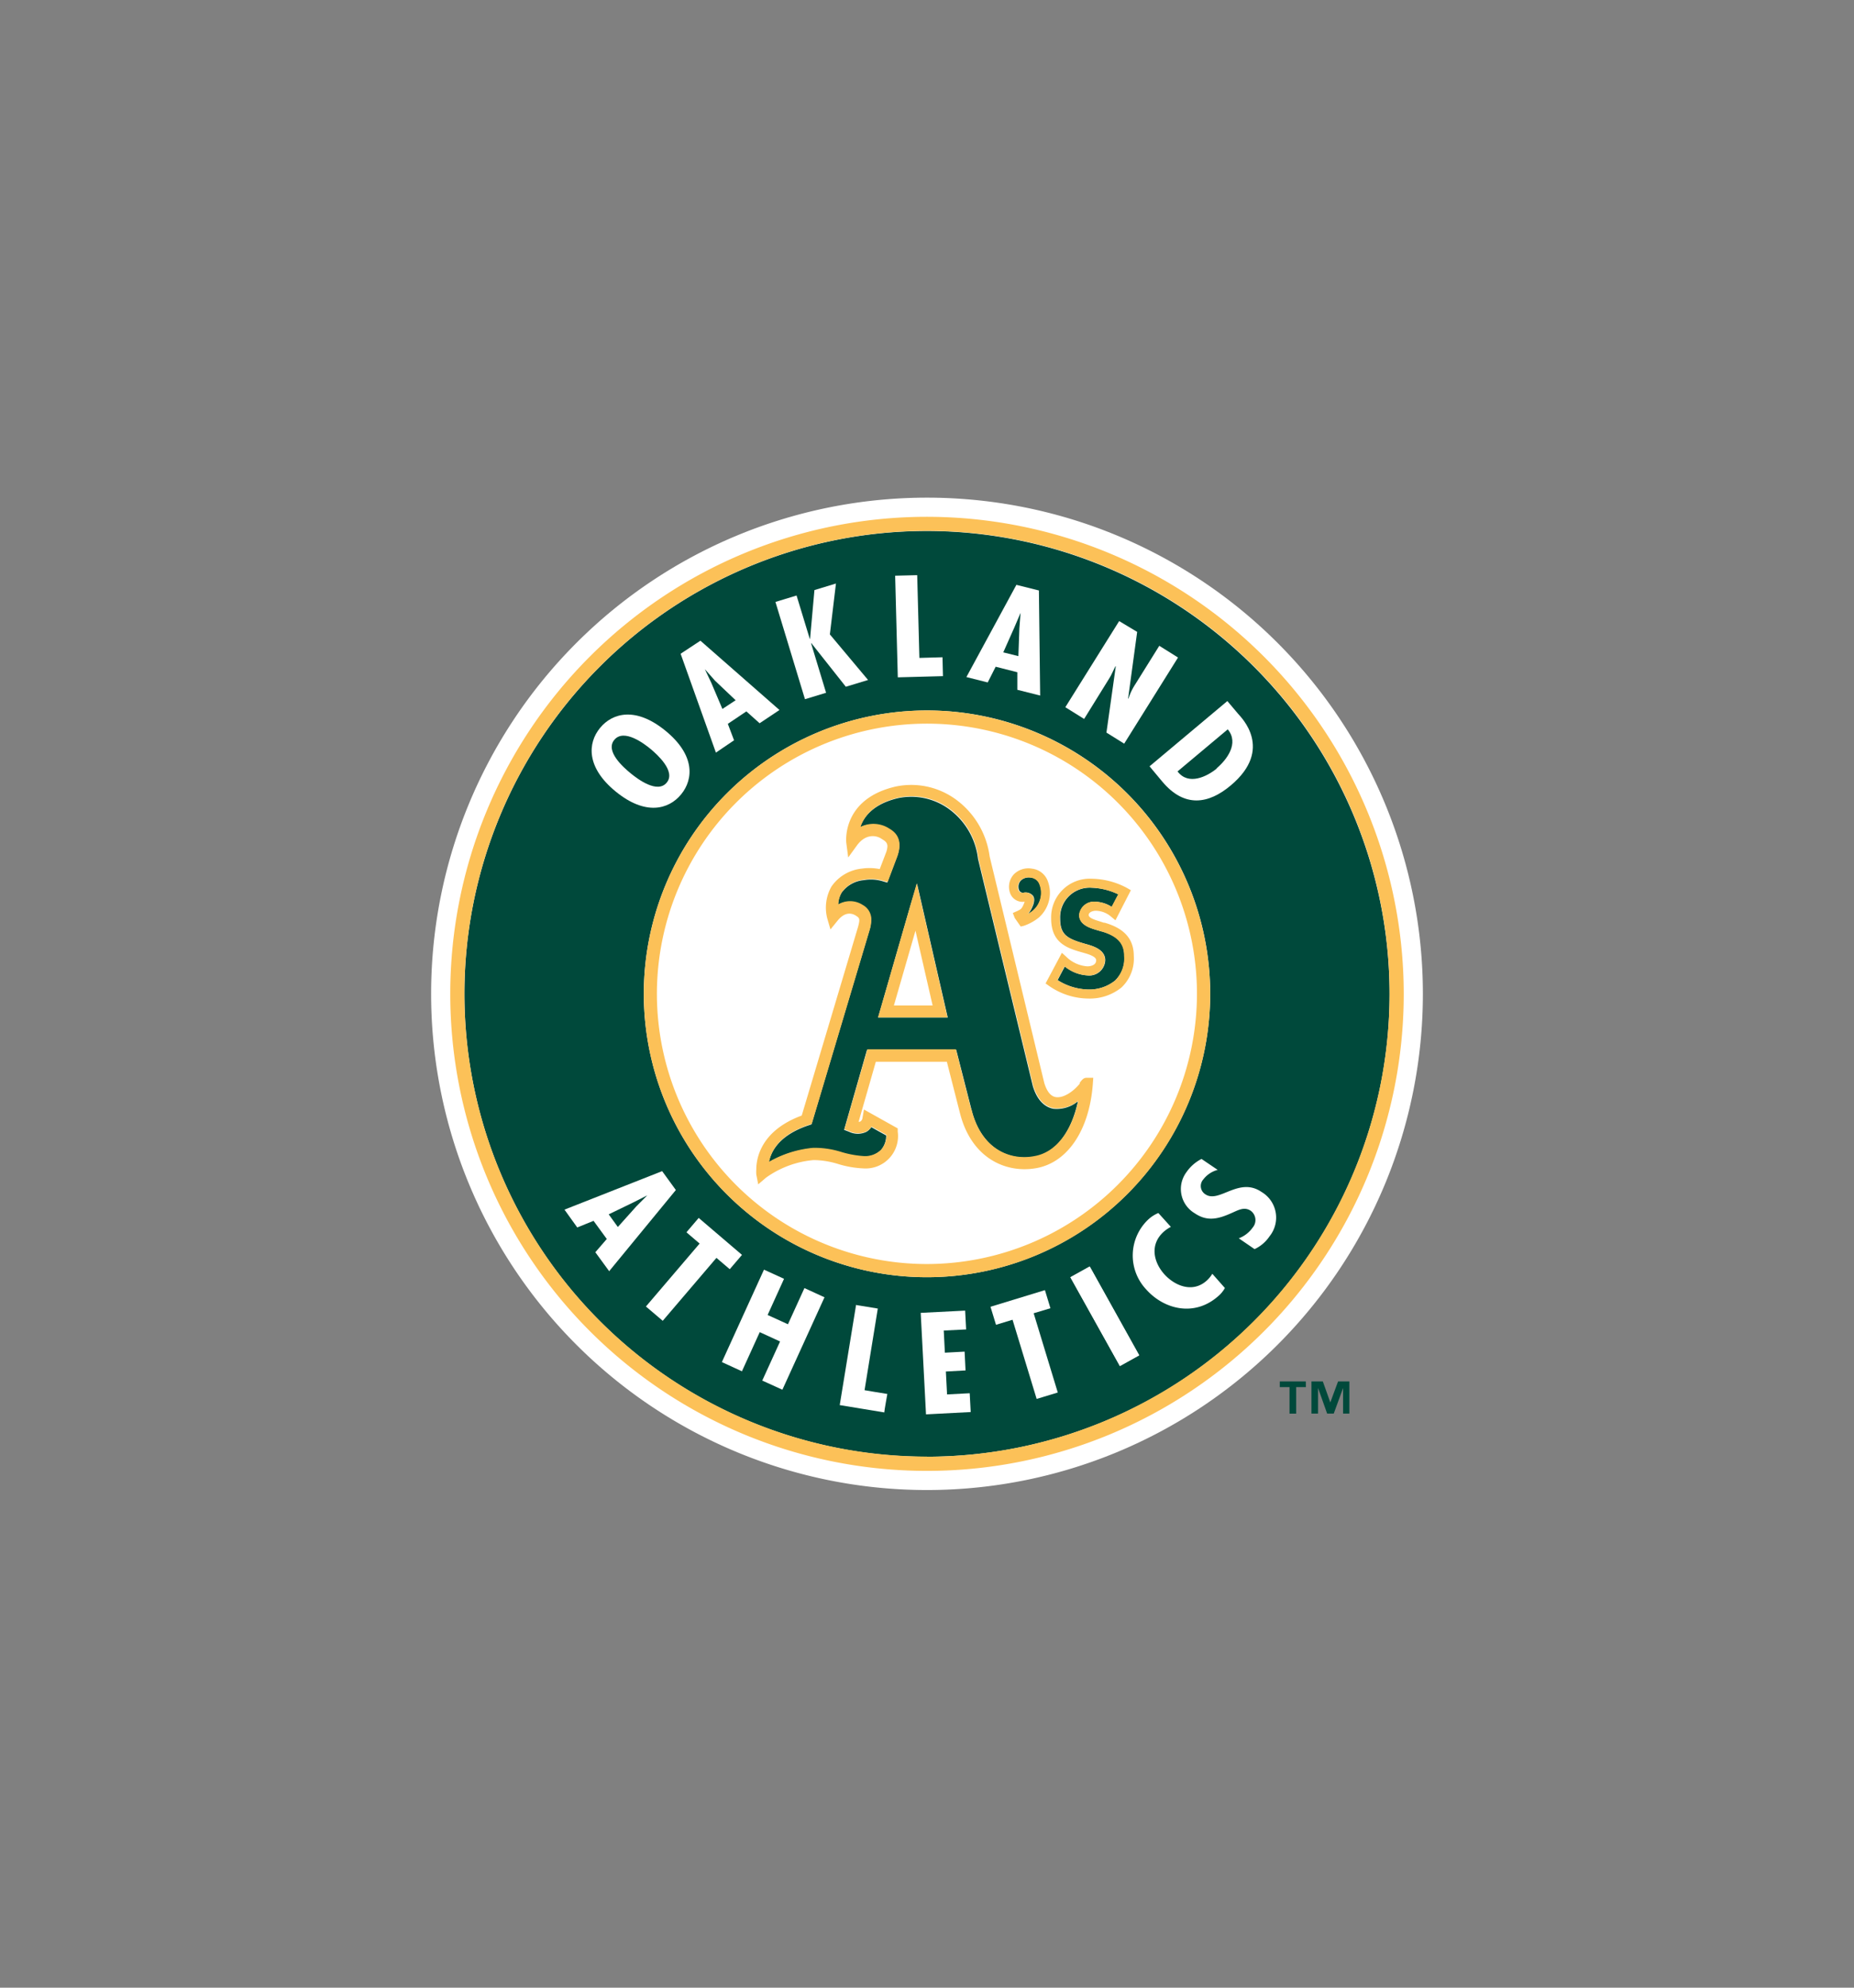 <svg id="Layer_1" data-name="Layer 1" xmlns="http://www.w3.org/2000/svg" viewBox="0 0 280 300"><rect x="0" y="0" width="280" height="300" fill="#808080" stroke="none"/><defs><style>.cls-1{fill:#fff;}.cls-2{fill:#00493b;}.cls-3{fill:#fcc158;}</style></defs><title>oakland athletics logo</title><path class="cls-1" d="M140,224.89A74.89,74.89,0,1,0,65.11,150,74.89,74.89,0,0,0,140,224.89"/><path class="cls-2" d="M140,80.14A69.86,69.86,0,1,0,209.86,150,69.95,69.95,0,0,0,140,80.14m0,112.63A42.77,42.77,0,1,1,182.77,150,42.81,42.81,0,0,1,140,192.77Z"/><path class="cls-3" d="M140,78a72,72,0,1,0,72,72,72.07,72.07,0,0,0-72-72m0,141.84A69.86,69.86,0,1,1,209.86,150,69.94,69.94,0,0,1,140,219.86Z"/><path class="cls-1" d="M140,109.23A40.78,40.78,0,1,0,180.77,150,40.82,40.82,0,0,0,140,109.23"/><path class="cls-3" d="M140,107.23A42.77,42.77,0,1,0,182.77,150,42.82,42.82,0,0,0,140,107.23m0,83.55A40.78,40.78,0,1,1,180.77,150,40.83,40.83,0,0,1,140,190.78Z"/><path class="cls-2" d="M162.79,166.22a5,5,0,0,1-3.69,1.13c-1-.18-2.36-.92-3.12-3.43,0,0-8.27-34.24-8.28-34.31a10.83,10.83,0,0,0-4.58-7.64,9.7,9.7,0,0,0-7.47-1.51c-3.82.89-5.23,2.87-5.76,4.42a4.43,4.43,0,0,1,4.35.25c.68.41,2.27,1.4,1.22,4.21L134,133.21l-.79-.23a6.17,6.17,0,0,0-2.74-.14,4.66,4.66,0,0,0-3.36,1.88,3.73,3.73,0,0,0-.54,1.85,3.48,3.48,0,0,1,3.67.09,2.47,2.47,0,0,1,1.3,2.26,5.21,5.21,0,0,1-.21,1.39l-8.78,29.39-.44.15c-4.49,1.5-5.69,4-6,5.57a16.38,16.38,0,0,1,6.66-2.1,13.5,13.5,0,0,1,4.32.65,14.94,14.94,0,0,0,3.37.6,3.46,3.46,0,0,0,2.59-1,3.27,3.27,0,0,0,.78-2.2c-.51-.28-1.42-.78-2.24-1.25a2.22,2.22,0,0,1-.73.7,3,3,0,0,1-2.62,0l-.76-.29,3.46-12.08h13.47l2.3,9c1.54,6.25,6.08,7.75,9.5,7.13,3.26-.59,5.6-3.75,6.58-8.34m-30.18-12.66,4.88-16.9,1-3.33,4.64,20.23Z"/><path class="cls-3" d="M137.49,136.66l-4.88,16.9h10.48l-4.64-20.23M135,151.76c.44-1.52,2.18-7.53,3.26-11.29.87,3.8,2.25,9.83,2.59,11.29Z"/><path class="cls-3" d="M163.1,163.51c-.9,1.16-2.49,2.29-3.68,2.07-.74-.13-1.32-.85-1.71-2.13l-8.25-34.19a12.71,12.71,0,0,0-5.33-8.76,11.45,11.45,0,0,0-8.89-1.78c-8.16,1.9-7.44,8.4-7.43,8.47l.29,2.23,1.32-1.82c1.36-1.86,3-1.5,3.71-1,.52.32.89.55.89,1.14a3,3,0,0,1-.23,1s-.61,1.61-.93,2.43a7.94,7.94,0,0,0-2.71-.07,6.34,6.34,0,0,0-4.58,2.71,6.46,6.46,0,0,0-.63,4.82l.48,1.65,1.08-1.33c1.18-1.45,2.23-1.09,2.76-.75s.66.43.34,1.65c0,0-7.5,25.11-8.52,28.52-6.14,2.26-6.86,6.41-6.86,8.13a5.17,5.17,0,0,0,0,.77l.29,1.48,1.17-1a14.48,14.48,0,0,1,7.21-2.66,12.86,12.86,0,0,1,3.71.6,15.24,15.24,0,0,0,3.86.66,4.89,4.89,0,0,0,5.12-5.55l0-.49-5.1-2.85-.22,1.24a.77.77,0,0,1-.31.56.73.73,0,0,1-.28.06c.41-1.44,2.3-8,2.6-9.07H143c.28,1.11,1.94,7.6,1.94,7.6,1.71,7,7,9.27,11.56,8.46,4.71-.84,8-5.69,8.54-12.64l.07-1h-1c-.47,0-.68.28-1.07.79m-16.39,3.91-2.29-9H131l-3.47,12.08.76.29a3,3,0,0,0,2.62,0,2.22,2.22,0,0,0,.73-.7l2.24,1.25a3.33,3.33,0,0,1-.77,2.2,3.5,3.5,0,0,1-2.6,1,15,15,0,0,1-3.37-.6,13.5,13.5,0,0,0-4.32-.65,16.38,16.38,0,0,0-6.66,2.1c.3-1.59,1.5-4.07,6-5.57l.44-.15,8.78-29.39a5.21,5.21,0,0,0,.21-1.39,2.47,2.47,0,0,0-1.3-2.26,3.48,3.48,0,0,0-3.67-.09,3.67,3.67,0,0,1,.54-1.85,4.66,4.66,0,0,1,3.36-1.88,6.17,6.17,0,0,1,2.74.14l.8.22,1.46-3.86c1-2.81-.54-3.8-1.22-4.21a4.41,4.41,0,0,0-4.34-.25c.52-1.55,1.93-3.53,5.75-4.42a9.7,9.7,0,0,1,7.47,1.51,10.83,10.83,0,0,1,4.58,7.64c0,.07,8.28,34.31,8.28,34.31.76,2.51,2.12,3.25,3.12,3.42a4.94,4.94,0,0,0,3.69-1.12c-1,4.59-3.32,7.75-6.58,8.34C152.79,175.18,148.25,173.68,146.71,167.42Z"/><path class="cls-2" d="M166.37,140.59l-1.07-.32c-.8-.26-2.3-.75-2.3-2.17a2.25,2.25,0,0,1,2.45-2,4.91,4.91,0,0,1,2.46.78c.31-.6.65-1.27,1-1.89a10,10,0,0,0-4-1,4.47,4.47,0,0,0-4.8,4.64c0,2.5,1.1,3.07,3.94,3.87,1,.28,2.87.81,2.87,2.43a2.41,2.41,0,0,1-2.69,2.29,5.93,5.93,0,0,1-3.41-1.35c-.35.65-.77,1.44-1.09,2.06a9,9,0,0,0,4.65,1.42A6.2,6.2,0,0,0,168.4,148a4.67,4.67,0,0,0,1.4-3.75c0-1.87-1-3-3.43-3.68"/><path class="cls-3" d="M166.76,139.28l-1-.32c-.49-.16-1.34-.43-1.34-.86s.63-.64,1.08-.64a3.62,3.62,0,0,1,2.3.89l.66.55,2.33-4.54-.57-.33a11.54,11.54,0,0,0-5.3-1.4,5.83,5.83,0,0,0-6.17,6c0,3.79,2.55,4.51,4.8,5.15.79.22,2,.57,2,1.15,0,.9-1.19.92-1.32.92a5,5,0,0,1-3.22-1.47l-.64-.57-2.46,4.62.49.35a10.51,10.51,0,0,0,6,1.93,7.61,7.61,0,0,0,4.95-1.65,6,6,0,0,0,1.88-4.8c0-3.31-2.51-4.44-4.41-5M168.4,148a6.2,6.2,0,0,1-4.06,1.34,9,9,0,0,1-4.65-1.42c.32-.62.74-1.41,1.09-2.06a5.93,5.93,0,0,0,3.41,1.35,2.41,2.41,0,0,0,2.69-2.29c0-1.62-1.87-2.15-2.87-2.43-2.84-.8-3.94-1.37-3.94-3.87a4.47,4.47,0,0,1,4.8-4.64,10,10,0,0,1,4,1c-.33.62-.67,1.29-1,1.89a4.91,4.91,0,0,0-2.46-.78,2.25,2.25,0,0,0-2.45,2c0,1.42,1.5,1.91,2.3,2.17l1.07.32c2.41.71,3.43,1.81,3.43,3.68A4.67,4.67,0,0,1,168.4,148Z"/><path class="cls-2" d="M154.6,134.73a1.47,1.47,0,0,1,1.39.44,1.06,1.06,0,0,1,.2.65,2.49,2.49,0,0,1-.22.93,4.32,4.32,0,0,1-.68,1.18,5.09,5.09,0,0,0,.69-.46,3.55,3.55,0,0,0,1-4.11,1.56,1.56,0,0,0-1.25-.9,1.8,1.8,0,0,0-1.54.42,1.4,1.4,0,0,0-.27,1.49.65.65,0,0,0,.72.36"/><path class="cls-3" d="M154.6,136.1h.15l-.05.13c-.38,1-.55,1-1,1.24l-.74.33.29.75.9,1.29.45-.1a7.5,7.5,0,0,0,2.26-1.23,5,5,0,0,0,1.32-5.68,2.88,2.88,0,0,0-2.3-1.72,3.09,3.09,0,0,0-2.79.88,2.79,2.79,0,0,0-.46,3,2,2,0,0,0,1.95,1.12m-.45-3.22a1.77,1.77,0,0,1,1.54-.42,1.55,1.55,0,0,1,1.25.9,3.5,3.5,0,0,1-1,4.11,4.52,4.52,0,0,1-.69.46,4.07,4.07,0,0,0,.68-1.18,2.54,2.54,0,0,0,.22-.93,1.06,1.06,0,0,0-.2-.65,1.47,1.47,0,0,0-1.39-.44.66.66,0,0,1-.72-.36A1.4,1.4,0,0,1,154.15,132.88Z"/><path class="cls-1" d="M102.07,179.61,92,191.86,89.91,189l1.73-2-2-2.74-2.46,1-1.93-2.69L100,176.76m-3.9,5.32,1.66-1.67,0,0-2.09,1.06-3.74,1.81,1.38,1.91Z"/><polyline class="cls-1" points="112.06 189.4 110.21 191.56 108.2 189.85 100.09 199.35 97.55 197.19 105.66 187.69 103.67 185.99 105.52 183.82"/><polyline class="cls-1" points="118.41 193.01 115.93 198.47 119 199.87 121.49 194.41 124.52 195.8 118.16 209.75 115.12 208.37 117.81 202.47 114.74 201.06 112.05 206.97 109.02 205.58 115.38 191.63"/><path class="cls-1" d="M133.55,213.16c0-.23.46-2.77.46-2.77h0c-.1,0-3.44-.57-3.44-.57s2-12.32,2-12.32h0l-3.3-.54h0l0,.11c-.19,1.13-2.45,15-2.45,15l6.75,1.11h0m.45-2.81v0Zm-3.43-.56h0Z"/><polyline class="cls-1" points="145.76 197.81 145.91 200.65 142.53 200.82 142.7 204.16 145.68 204 145.82 206.84 142.85 207 143.03 210.46 146.45 210.28 146.6 213.12 139.85 213.47 139.05 198.15"/><polyline class="cls-1" points="157.81 194.72 158.64 197.45 156.11 198.21 159.75 210.17 156.56 211.14 152.92 199.19 150.42 199.95 149.59 197.23"/><polyline class="cls-1" points="164.57 191.16 172.04 204.55 169.13 206.17 161.66 192.78"/><path class="cls-1" d="M164.57,191.15l-2.92,1.62s7.48,13.41,7.48,13.41l2.92-1.62s-7.47-13.41-7.47-13.41h0"/><path class="cls-1" d="M176.83,185.17a5.53,5.53,0,0,0-1.05.71c-2.19,1.94-1.55,4.6,0,6.37s4.32,3,6.5,1a4.5,4.5,0,0,0,.81-1l1.9,2.15a4.43,4.43,0,0,1-1,1.22c-3.61,3.19-8.21,2-10.88-1a7.47,7.47,0,0,1,.37-10.62,5.15,5.15,0,0,1,1.46-.92"/><path class="cls-1" d="M183.9,176.57a4,4,0,0,0-2.17,1.44,1.48,1.48,0,0,0,.3,2.24c2.08,1.42,5.06-2.69,8.49-.35a4.5,4.5,0,0,1,1.21,6.7,5.53,5.53,0,0,1-2.26,1.93l-2.38-1.63a4.57,4.57,0,0,0,2.1-1.63,1.74,1.74,0,0,0-.3-2.53c-1-.66-1.92-.07-2.95.37-2.06.92-3.67,1.26-5.52,0a4.25,4.25,0,0,1-1.24-6.19,6.11,6.11,0,0,1,2.28-2"/><path class="cls-1" d="M100.5,110.29c4.46,3.64,4.26,7.29,2.37,9.6s-5.42,3.22-9.88-.42-4.26-7.3-2.37-9.6,5.42-3.22,9.88.42m.2,7.82c1.4-1.71-1.51-4.29-2.45-5.07s-4-3.11-5.46-1.39,1.4,4.2,2.46,5.07S99.3,119.83,100.7,118.11Z"/><path class="cls-1" d="M105.78,96.7l11.94,10.46-3,2-2-1.79-2.8,1.88.94,2.48-2.74,1.86-5.33-14.92m5.19,4.06L106.45,101l0,0,1,2.12L109.1,107l2-1.31Z"/><polyline class="cls-1" points="120.3 89.88 122.3 96.44 122.34 96.42 123 89.06 126.25 88.07 125.33 95.75 131.1 102.63 127.74 103.65 122.53 97.07 122.49 97.08 124.76 104.56 121.57 105.53 117.11 90.85"/><polyline class="cls-1" points="138.52 86.81 138.85 99.3 142.34 99.2 142.41 102.05 135.59 102.23 135.19 86.89"/><path class="cls-1" d="M156.9,89.12l.19,15.86-3.45-.87,0-2.65-3.27-.83L149.17,103l-3.22-.81,7.55-13.92m.45,6.57.18-2.34h0l-.92,2.16-1.69,3.8,2.28.57Z"/><path class="cls-1" d="M171.74,95.37l-1.37,10.06h.06a8.64,8.64,0,0,1,1-2.11l3.65-5.85,2.83,1.77-8.13,13-2.68-1.67,1.41-10h-.06l-.68,1.4-.32.54-3.72,6-2.84-1.77,8.13-13"/><path class="cls-1" d="M173.61,115.66l11.75-9.85,1.63,1.93c.37.45,5.45,5.3-1.11,10.8-3.35,2.82-7,3.43-10.36-.59m8.23-2c1.5-1.26,3.43-3.76,1.67-5.87l-7.58,6.35C179.47,118.6,182.28,117.21,183.75,116Z"/><path class="cls-2" d="M197.22,209.36h-1.47v4h-1v-4h-1.47v-.86h3.93m6.63,4.85h-1v-3.86h0l-1.41,3.86h-1l-1.37-3.86h0v3.86h-1V208.5h1.72l1.13,3.17h0l1.17-3.17h1.71v4.85Z"/></svg>